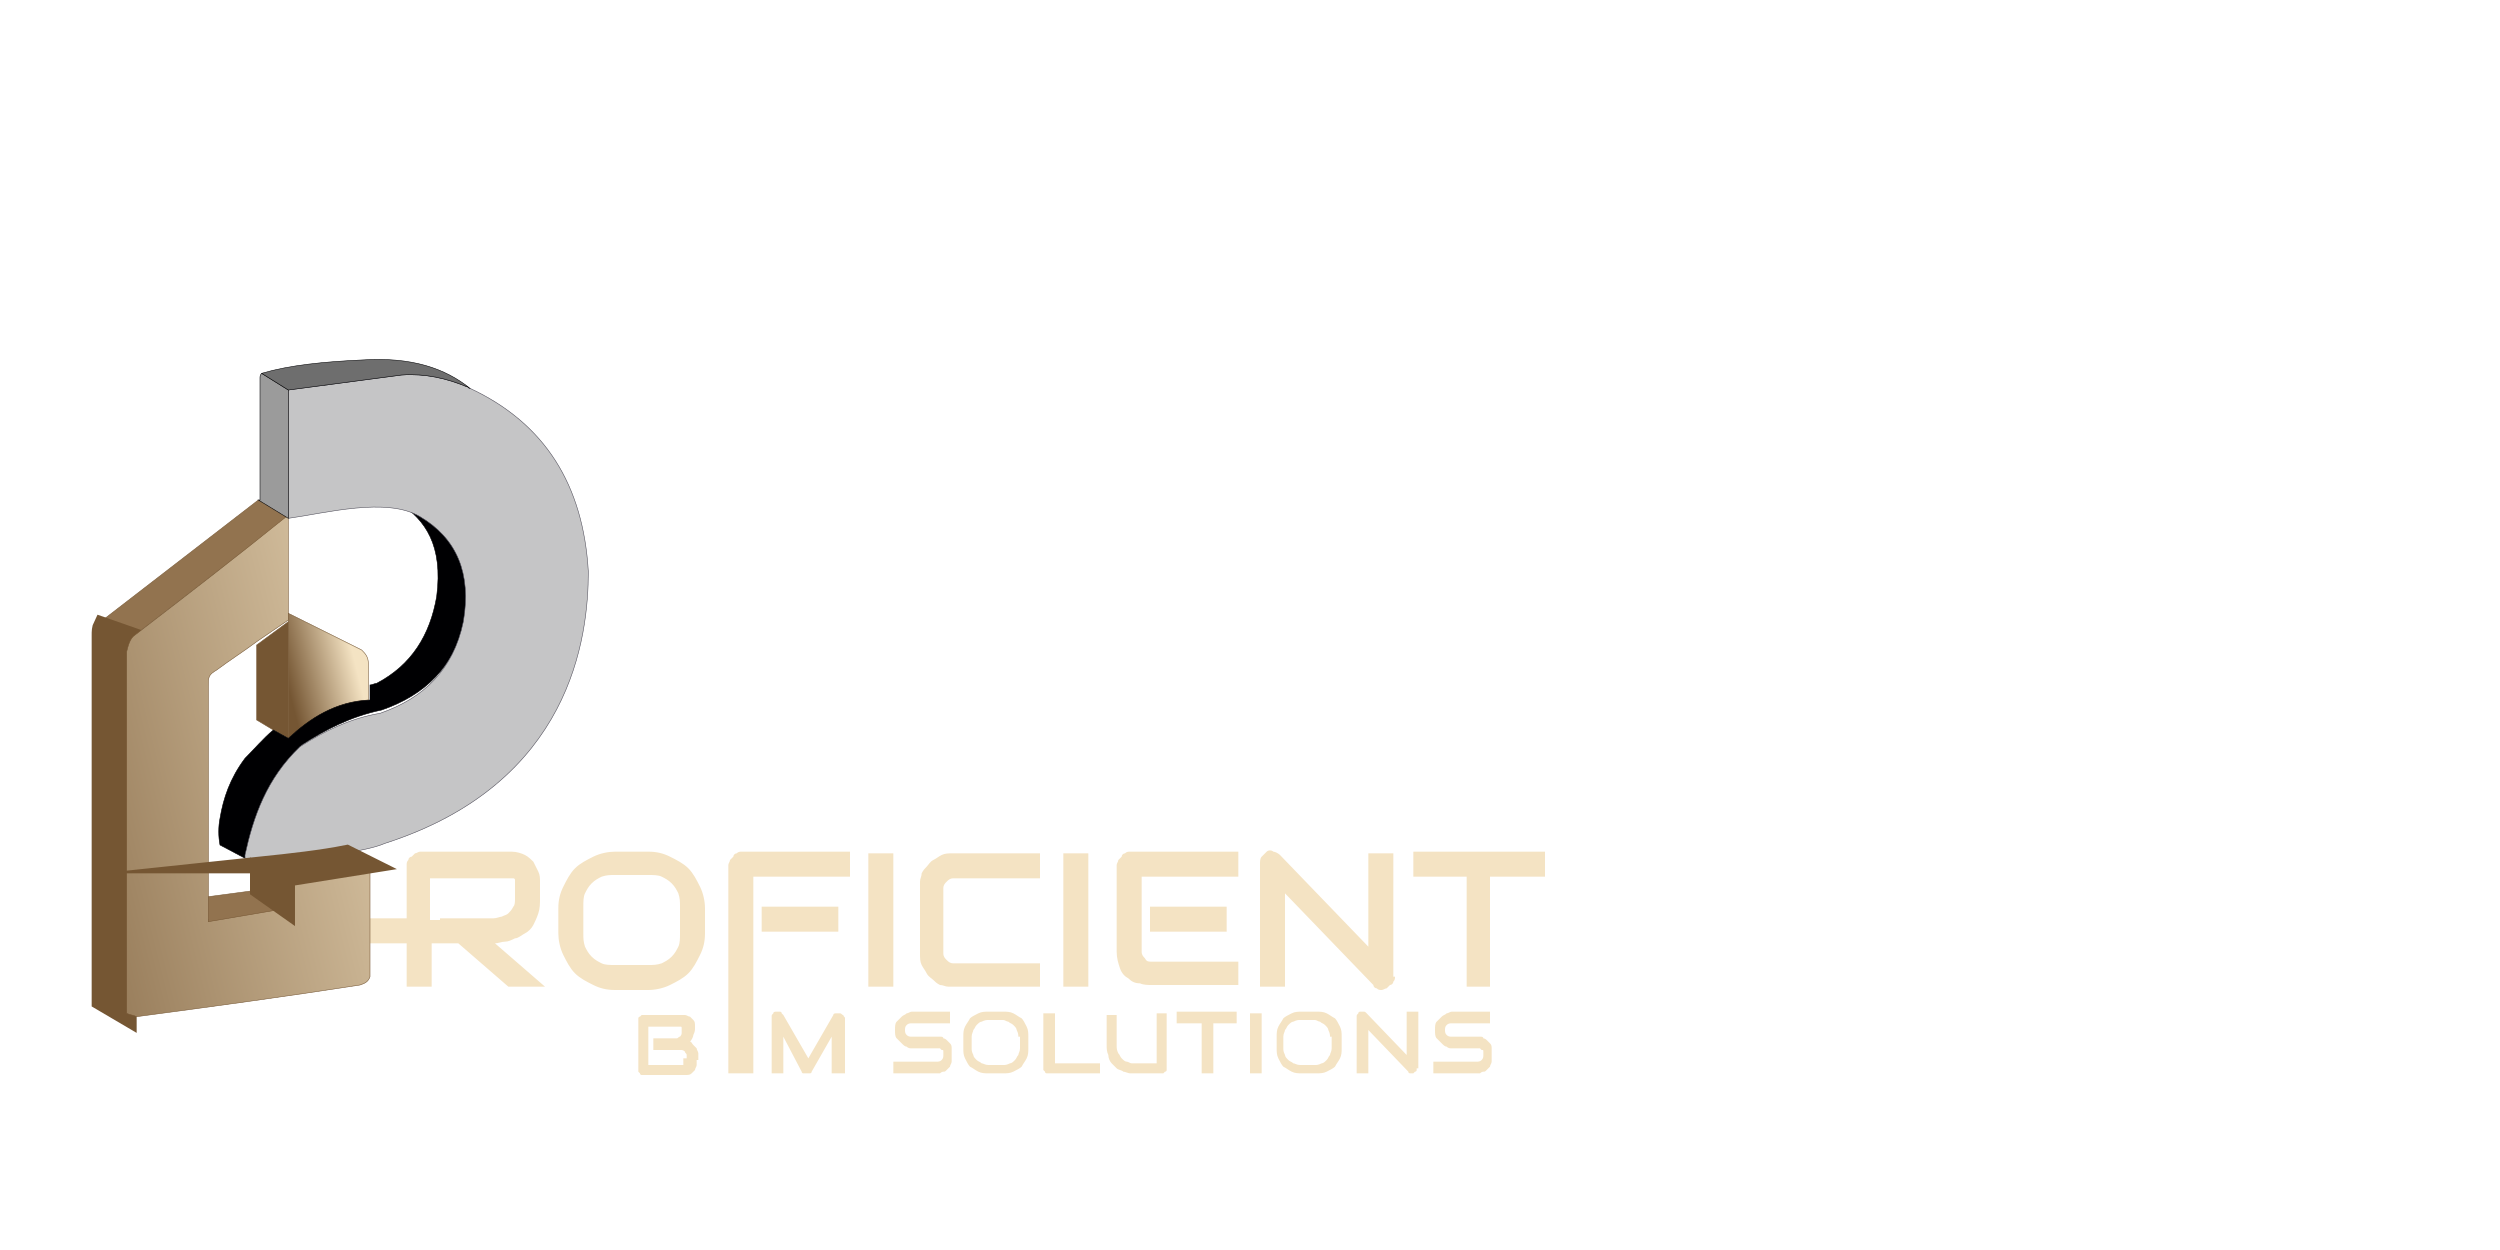 <?xml version="1.0" encoding="utf-8"?>
<!-- Generator: Adobe Illustrator 24.3.0, SVG Export Plug-In . SVG Version: 6.00 Build 0)  -->
<svg version="1.1" id="Layer_1" xmlns="http://www.w3.org/2000/svg" xmlns:xlink="http://www.w3.org/1999/xlink" x="0px" y="0px"
viewBox="25 -20 150 75" style="enable-background:new 0 0 177.5 90;" xml:space="preserve">
<style type="text/css">
.st0{fill-rule:evenodd;clip-rule:evenodd;fill:#F4E3C3;}
.st1{fill-rule:evenodd;clip-rule:evenodd;fill:#92734F;stroke:#755633;stroke-width:3.247517e-02;stroke-miterlimit:22.926;}
.st2{fill-rule:evenodd;clip-rule:evenodd;fill:#755633;stroke:#755633;stroke-c.247517e-02;stroke-miterlimit:22.926;}

.st3{fill-rule:evenodd;clip-rule:evenodd;fill:url(#SVGID_1_);stroke:#755633;stroke-width:3.247517e-02;stroke-miterlimit:22.926;}
.st4{fill-rule:evenodd;clip-rule:evenodd;fill:#755633;stroke:#755633;stroke-width:3.236846e-02;stroke-miterlimit:22.926;}

.st5{fill-rule:evenodd;clip-rule:evenodd;fill:url(#SVGID_2_);stroke:#755633;stroke-width:3.236846e-02;stroke-miterlimit:22.926;}
.st6{fill-rule:evenodd;clip-rule:evenodd;fill:#000002;stroke:#000002;stroke-width:3.247517e-02;stroke-miterlimit:22.926;}
.st7{fill-rule:evenodd;clip-rule:evenodd;fill:#C5C5C6;stroke:#4D4B57;stroke-width:3.247517e-02;stroke-miterlimit:22.926;}
.st8{fill-rule:evenodd;clip-rule:evenodd;fill:#9B9B9B;stroke:#000002;stroke-width:3.247517e-02;stroke-miterlimit:22.926;}
.st9{fill-rule:evenodd;clip-rule:evenodd;fill:#6E6E6E;stroke:#000002;stroke-width:3.247517e-02;stroke-miterlimit:22.926;}
</style>
<g>
<path class="st0" d="M57.4,33.9c0,0.3,0,0.6-0.1,0.9c-0.1,0.3-0.2,0.5-0.3,0.7c-0.1,0.2-0.3,0.4-0.5,0.5c-0.2,0.1-0.4,0.3-0.6,0.3
c-0.2,0.1-0.4,0.2-0.6,0.2c-0.2,0-0.4,0.1-0.6,0.1l3,2.6h-2.2l-3-2.6h-0.4h-0.6h-0.6v2.6h-1.5v-2.6h-2.8v-1.5h2.8v-3.2
c0-0.1,0-0.2,0.1-0.3c0-0.1,0.1-0.2,0.2-0.2c0.1-0.1,0.1-0.1,0.2-0.2c0.1,0,0.2-0.1,0.3-0.1h5.5c0.3,0,0.6,0.1,0.8,0.2
c0.2,0.1,0.4,0.3,0.5,0.4c0.1,0.2,0.2,0.4,0.3,0.6c0.1,0.2,0.1,0.4,0.1,0.6V33.9L57.4,33.9z M51.4,35.1h0.6h2.6
c0.2,0,0.4-0.1,0.5-0.1c0.2-0.1,0.3-0.1,0.4-0.2c0.1-0.1,0.2-0.2,0.3-0.4c0.1-0.1,0.1-0.3,0.1-0.5V33c0-0.1,0-0.1,0-0.2
c0,0,0-0.1-0.1-0.1c0,0-0.1,0-0.1,0c0,0-0.1,0-0.1,0h-4.8v2.5H51.4L51.4,35.1z M67.3,36c0,0.5-0.1,0.9-0.3,1.3
c-0.2,0.4-0.4,0.8-0.7,1.1c-0.3,0.3-0.7,0.5-1.1,0.7c-0.4,0.2-0.9,0.3-1.3,0.3h-2c-0.5,0-0.9-0.1-1.3-0.3c-0.4-0.2-0.8-0.4-1.1-0.7
c-0.3-0.3-0.5-0.7-0.7-1.1c-0.2-0.4-0.3-0.9-0.3-1.3v-1.5c0-0.5,0.1-0.9,0.3-1.3c0.2-0.4,0.4-0.8,0.7-1.1c0.3-0.3,0.7-0.5,1.1-0.7
c0.4-0.2,0.9-0.3,1.3-0.3h2c0.5,0,0.9,0.1,1.3,0.3c0.4,0.2,0.8,0.4,1.1,0.7c0.3,0.3,0.5,0.7,0.7,1.1c0.2,0.4,0.3,0.9,0.3,1.3V36
L67.3,36z M65.8,34.4c0-0.3,0-0.5-0.1-0.8c-0.1-0.2-0.2-0.4-0.4-0.6c-0.2-0.2-0.4-0.3-0.6-0.4c-0.2-0.1-0.5-0.1-0.8-0.1h-2
c-0.3,0-0.5,0-0.8,0.1c-0.2,0.1-0.4,0.2-0.6,0.4c-0.2,0.2-0.3,0.4-0.4,0.6c-0.1,0.2-0.1,0.5-0.1,0.8V36c0,0.3,0,0.5,0.1,0.8
c0.1,0.2,0.2,0.4,0.4,0.6c0.2,0.2,0.4,0.3,0.6,0.4c0.2,0.1,0.5,0.1,0.8,0.1h2c0.3,0,0.5,0,0.8-0.1c0.2-0.1,0.4-0.2,0.6-0.4
c0.2-0.2,0.3-0.4,0.4-0.6c0.1-0.2,0.1-0.5,0.1-0.8V34.4L65.8,34.4z M75.3,35.9h-4.6v-1.5h4.6V35.9L75.3,35.9z M76,32.6v-1.5h-6.5
c-0.1,0-0.2,0-0.3,0.1c-0.1,0-0.2,0.1-0.2,0.2c-0.1,0.1-0.1,0.1-0.2,0.2c0,0.1-0.1,0.2-0.1,0.3v12.5h1.5V32.6H76L76,32.6z
M78.6,39.2h-1.5v-8h1.5V39.2L78.6,39.2z M87.5,39.2h-5.2c-0.1,0-0.3,0-0.4,0c-0.2,0-0.3-0.1-0.5-0.1c-0.2-0.1-0.3-0.2-0.4-0.3
c-0.1-0.1-0.3-0.2-0.4-0.4c-0.1-0.2-0.2-0.3-0.3-0.5c-0.1-0.2-0.1-0.4-0.1-0.7v-3.9c0-0.1,0-0.3,0-0.4c0-0.2,0.1-0.3,0.1-0.5
c0.1-0.2,0.2-0.3,0.3-0.4c0.1-0.1,0.2-0.3,0.4-0.4c0.2-0.1,0.3-0.2,0.5-0.3c0.2-0.1,0.4-0.1,0.7-0.1h5.2v1.5h-5.2
c-0.2,0-0.3,0.1-0.4,0.2c-0.1,0.1-0.2,0.2-0.2,0.4v3.9c0,0.2,0.1,0.3,0.2,0.4c0.1,0.1,0.2,0.2,0.4,0.2h5.2V39.2L87.5,39.2z
M90.3,39.2h-1.5v-8h1.5V39.2L90.3,39.2z M98.6,35.9H94v-1.5h4.6V35.9L98.6,35.9z M99.3,39.2v-1.5h-5.2c-0.2,0-0.3,0-0.4-0.2
c-0.1-0.1-0.2-0.2-0.2-0.4v-4.5h5.8v-1.5h-6.5c-0.1,0-0.2,0-0.3,0.1c-0.1,0-0.2,0.1-0.2,0.2c-0.1,0.1-0.1,0.1-0.2,0.2
c0,0.1-0.1,0.2-0.1,0.3v5.2c0,0.4,0.1,0.7,0.2,1c0.1,0.3,0.3,0.5,0.5,0.6c0.2,0.2,0.4,0.3,0.7,0.3c0.2,0.1,0.5,0.1,0.7,0.1H99.3
L99.3,39.2z M108.7,38.6c0,0.1,0,0.2-0.1,0.3c0,0.1-0.1,0.2-0.2,0.2c-0.1,0.1-0.1,0.1-0.2,0.2c-0.1,0-0.2,0.1-0.3,0.1
c-0.1,0-0.2,0-0.3-0.1c-0.1,0-0.2-0.1-0.2-0.2l-5.3-5.5v5.6h-1.5v-7.4c0-0.1,0-0.3,0.1-0.4c0.1-0.1,0.2-0.2,0.3-0.3
c0.1-0.1,0.3-0.1,0.4,0c0.1,0,0.3,0.1,0.4,0.2l5.3,5.5v-5.6h1.5V38.6L108.7,38.6z M117.6,32.6h-3.2v6.6H113v-6.6h-3.2v-1.5h7.9
V32.6z"/>
<path class="st0" d="M66.8,43.6c0,0.1,0,0.2,0,0.3c0,0.1-0.1,0.2-0.1,0.3c-0.1,0.1-0.1,0.1-0.2,0.2c-0.1,0.1-0.2,0.1-0.4,0.1h-2.5
c0,0-0.1,0-0.1,0c0,0-0.1,0-0.1-0.1c0,0-0.1-0.1-0.1-0.1c0,0,0-0.1,0-0.1v-3c0,0,0-0.1,0-0.1c0,0,0-0.1,0.1-0.1
c0,0,0.1-0.1,0.1-0.1c0,0,0.1,0,0.1,0h2.2c0.1,0,0.2,0,0.3,0c0.1,0,0.2,0.1,0.3,0.1c0.1,0.1,0.1,0.1,0.2,0.2
c0.1,0.1,0.1,0.2,0.1,0.4v0.1c0,0.1,0,0.2-0.1,0.4c0,0.1-0.1,0.3-0.2,0.4c0.1,0,0.1,0.1,0.2,0.2c0.1,0.1,0.1,0.1,0.2,0.2
c0,0.1,0.1,0.2,0.1,0.3c0,0.1,0,0.2,0,0.4V43.6L66.8,43.6z M66.2,43.5c0-0.1,0-0.2,0-0.2c0-0.1-0.1-0.1-0.1-0.2
c0,0-0.1-0.1-0.2-0.1c-0.1,0-0.1,0-0.2,0h-1.5v-0.7h1.2c0.1,0,0.2,0,0.2,0c0.1,0,0.1-0.1,0.2-0.1c0,0,0.1-0.1,0.1-0.2
c0-0.1,0-0.1,0-0.2v-0.1c0-0.1,0-0.1-0.1-0.1h-1.9v2.3H66c0,0,0,0,0,0c0,0,0,0,0,0c0,0,0,0,0,0c0,0,0,0,0-0.1V43.5L66.2,43.5z
M75.6,44.4h-0.7v-2.2l-1.2,2.1c0,0.1-0.1,0.1-0.1,0.1c-0.1,0-0.1,0-0.2,0c-0.1,0-0.1,0-0.2,0c-0.1,0-0.1-0.1-0.1-0.1L72,42.2v2.2
h-0.7V41c0-0.1,0-0.1,0.1-0.2c0-0.1,0.1-0.1,0.2-0.1c0,0,0.1,0,0.1,0c0,0,0.1,0,0.1,0c0,0,0.1,0,0.1,0.1c0,0,0.1,0.1,0.1,0.1
l1.5,2.6l1.5-2.6c0-0.1,0.1-0.1,0.2-0.1c0.1,0,0.1,0,0.2,0c0.1,0,0.1,0.1,0.2,0.1c0,0.1,0.1,0.1,0.1,0.2V44.4L75.6,44.4z
M82.1,43.3c0,0.1,0,0.2,0,0.4c0,0.1-0.1,0.2-0.1,0.3c-0.1,0.1-0.1,0.1-0.2,0.2c-0.1,0.1-0.1,0.1-0.2,0.1c-0.1,0-0.2,0.1-0.2,0.1
c-0.1,0-0.2,0-0.2,0h-2.6v-0.7h2.6c0.1,0,0.2,0,0.3-0.1c0.1-0.1,0.1-0.2,0.1-0.3c0-0.1,0-0.1,0-0.2c0-0.1,0-0.1-0.1-0.1
c0,0-0.1-0.1-0.1-0.1c-0.1,0-0.1,0-0.2,0h-1.5c-0.1,0-0.2,0-0.3-0.1c-0.1,0-0.2-0.1-0.3-0.2c-0.1-0.1-0.2-0.2-0.3-0.3
c-0.1-0.1-0.1-0.3-0.1-0.5c0-0.2,0-0.4,0.1-0.5c0.1-0.1,0.2-0.2,0.3-0.3c0.1-0.1,0.2-0.1,0.3-0.2c0.1,0,0.2-0.1,0.3-0.1h2.3v0.7
h-2.3c-0.1,0-0.2,0-0.3,0.1c-0.1,0.1-0.1,0.2-0.1,0.3c0,0.1,0,0.2,0.1,0.3c0.1,0.1,0.2,0.1,0.3,0.1h1.5h0c0.1,0,0.1,0,0.2,0
c0.1,0,0.2,0,0.2,0.1c0.1,0,0.2,0.1,0.2,0.1c0.1,0.1,0.1,0.1,0.2,0.2c0.1,0.1,0.1,0.2,0.1,0.3C82.1,43.1,82.1,43.2,82.1,43.3
L82.1,43.3z M86.7,42.9c0,0.2,0,0.4-0.1,0.6s-0.2,0.3-0.3,0.5c-0.1,0.1-0.3,0.2-0.5,0.3c-0.2,0.1-0.4,0.1-0.6,0.1h-0.9
c-0.2,0-0.4,0-0.6-0.1c-0.2-0.1-0.3-0.2-0.5-0.3c-0.1-0.1-0.2-0.3-0.3-0.5c-0.1-0.2-0.1-0.4-0.1-0.6v-0.7c0-0.2,0-0.4,0.1-0.6
c0.1-0.2,0.2-0.3,0.3-0.5c0.1-0.1,0.3-0.2,0.5-0.3c0.2-0.1,0.4-0.1,0.6-0.1h0.9c0.2,0,0.4,0,0.6,0.1c0.2,0.1,0.3,0.2,0.5,0.3
c0.1,0.1,0.2,0.3,0.3,0.5c0.1,0.2,0.1,0.4,0.1,0.6V42.9L86.7,42.9z M86.1,42.2c0-0.1,0-0.2-0.1-0.4c0-0.1-0.1-0.2-0.2-0.3
c-0.1-0.1-0.2-0.1-0.3-0.2c-0.1,0-0.2-0.1-0.3-0.1h-0.9c-0.1,0-0.2,0-0.4,0.1c-0.1,0-0.2,0.1-0.3,0.2c-0.1,0.1-0.1,0.2-0.2,0.3
c0,0.1-0.1,0.2-0.1,0.4v0.7c0,0.1,0,0.2,0.1,0.4c0,0.1,0.1,0.2,0.2,0.3c0.1,0.1,0.2,0.1,0.3,0.2c0.1,0,0.2,0.1,0.4,0.1h0.9
c0.1,0,0.2,0,0.4-0.1c0.1,0,0.2-0.1,0.3-0.2c0.1-0.1,0.1-0.2,0.2-0.3c0-0.1,0.1-0.2,0.1-0.4V42.2L86.1,42.2z M90.9,44.4h-3
c0,0-0.1,0-0.1,0c0,0-0.1,0-0.1-0.1c0,0-0.1-0.1-0.1-0.1c0,0,0-0.1,0-0.1v-3.3h0.7v3h2.7V44.4L90.9,44.4z M95,44.1c0,0,0,0.1,0,0.1
c0,0,0,0.1-0.1,0.1c0,0-0.1,0.1-0.1,0.1c0,0-0.1,0-0.1,0h-1.5c-0.1,0-0.3,0-0.4,0c-0.1,0-0.3-0.1-0.4-0.1c-0.1-0.1-0.3-0.1-0.4-0.2
c-0.1-0.1-0.2-0.2-0.3-0.3c-0.1-0.1-0.2-0.3-0.2-0.5c-0.1-0.2-0.1-0.4-0.1-0.6v-1.8H92v1.8c0,0.2,0,0.3,0.1,0.5
c0.1,0.1,0.1,0.2,0.2,0.3c0.1,0.1,0.2,0.2,0.3,0.2c0.1,0,0.2,0.1,0.3,0.1c0.1,0,0.2,0,0.2,0c0.1,0,0.1,0,0.1,0h1.2v-3H95V44.1
L95,44.1z M99.3,41.4h-1.5v3h-0.7v-3h-1.5v-0.7h3.6V41.4L99.3,41.4z M100.7,44.4H100v-3.6h0.7V44.4L100.7,44.4z M105.5,42.9
c0,0.2,0,0.4-0.1,0.6c-0.1,0.2-0.2,0.3-0.3,0.5c-0.1,0.1-0.3,0.2-0.5,0.3c-0.2,0.1-0.4,0.1-0.6,0.1h-0.9c-0.2,0-0.4,0-0.6-0.1
c-0.2-0.1-0.3-0.2-0.5-0.3c-0.1-0.1-0.2-0.3-0.3-0.5c-0.1-0.2-0.1-0.4-0.1-0.6v-0.7c0-0.2,0-0.4,0.1-0.6c0.1-0.2,0.2-0.3,0.3-0.5
c0.1-0.1,0.3-0.2,0.5-0.3c0.2-0.1,0.4-0.1,0.6-0.1h0.9c0.2,0,0.4,0,0.6,0.1c0.2,0.1,0.3,0.2,0.5,0.3c0.1,0.1,0.2,0.3,0.3,0.5
c0.1,0.2,0.1,0.4,0.1,0.6V42.9L105.5,42.9z M104.8,42.2c0-0.1,0-0.2-0.1-0.4c0-0.1-0.1-0.2-0.2-0.3c-0.1-0.1-0.2-0.1-0.3-0.2
c-0.1,0-0.2-0.1-0.3-0.1h-0.9c-0.1,0-0.2,0-0.4,0.1c-0.1,0-0.2,0.1-0.3,0.2c-0.1,0.1-0.1,0.2-0.2,0.3c0,0.1-0.1,0.2-0.1,0.4v0.7
c0,0.1,0,0.2,0.1,0.4c0,0.1,0.1,0.2,0.2,0.3c0.1,0.1,0.2,0.1,0.3,0.2c0.1,0,0.2,0.1,0.4,0.1h0.9c0.1,0,0.2,0,0.4-0.1
c0.1,0,0.2-0.1,0.3-0.2c0.1-0.1,0.1-0.2,0.2-0.3c0-0.1,0.1-0.2,0.1-0.4V42.2L104.8,42.2z M110,44.1c0,0,0,0.1,0,0.1
c0,0,0,0.1-0.1,0.1c0,0-0.1,0.1-0.1,0.1c0,0-0.1,0-0.1,0c0,0-0.1,0-0.1,0c0,0-0.1,0-0.1-0.1l-2.4-2.5v2.6h-0.7V41
c0-0.1,0-0.1,0.1-0.2c0-0.1,0.1-0.1,0.1-0.1c0.1,0,0.1,0,0.2,0c0.1,0,0.1,0,0.2,0.1l2.4,2.5v-2.6h0.7V44.1L110,44.1z M114.5,43.3
c0,0.1,0,0.2,0,0.4c0,0.1-0.1,0.2-0.1,0.3c-0.1,0.1-0.1,0.1-0.2,0.2c-0.1,0.1-0.1,0.1-0.2,0.1c-0.1,0-0.2,0.1-0.2,0.1
c-0.1,0-0.2,0-0.2,0h-2.6v-0.7h2.6c0.1,0,0.2,0,0.3-0.1c0.1-0.1,0.1-0.2,0.1-0.3c0-0.1,0-0.1,0-0.2c0-0.1,0-0.1-0.1-0.1
c0,0-0.1-0.1-0.1-0.1c-0.1,0-0.1,0-0.2,0h-1.5c-0.1,0-0.2,0-0.3-0.1c-0.1,0-0.2-0.1-0.3-0.2c-0.1-0.1-0.2-0.2-0.3-0.3
c-0.1-0.1-0.1-0.3-0.1-0.5c0-0.2,0-0.4,0.1-0.5c0.1-0.1,0.2-0.2,0.3-0.3c0.1-0.1,0.2-0.1,0.3-0.2c0.1,0,0.2-0.1,0.3-0.1h2.3v0.7
h-2.3c-0.1,0-0.2,0-0.3,0.1c-0.1,0.1-0.1,0.2-0.1,0.3c0,0.1,0,0.2,0.1,0.3c0.1,0.1,0.2,0.1,0.3,0.1h1.5h0c0.1,0,0.1,0,0.2,0
c0.1,0,0.2,0,0.2,0.1c0.1,0,0.2,0.1,0.2,0.1c0.1,0.1,0.1,0.1,0.2,0.2c0.1,0.1,0.1,0.2,0.1,0.3C114.5,43.1,114.5,43.2,114.5,43.3z"
/>
<path class="st1" d="M33.1,18.1l9.2-7.1L40.5,10l-9.2,7.1c-0.1,0.1-0.2,0.2-0.2,0.3L33.1,18.1z"/>
<path class="st2" d="M32.6,19.2c0-0.4,0.1-0.8,0.5-1l-2-0.7c-0.1,0.2-0.1,0.4-0.1,0.6v22l1.7,1V19.2z"/>
<linearGradient id="SVGID_1_" gradientUnits="userSpaceOnUse" x1="56.961" y1="22.033" x2="18.366" y2="31.656">
<stop  offset="0" style="stop-color:#F4E3C3"/>
<stop  offset="1" style="stop-color:#755633"/>
</linearGradient>
<path class="st3" d="M33.1,18.1c-0.3,0.2-0.4,0.6-0.5,1c0,7.2,0,14.5,0,21.7c0.2,0.1,0.4,0.1,0.6,0.2c4.5-0.6,8.9-1.2,13.4-1.9
c0.3-0.1,0.5-0.2,0.6-0.5c0-2.3,0-4.6,0-6.9c-1.7,0.3-3.3,0.6-5,0.8c0,0.6,0,1.3,0,1.9c-1.6,0.3-3.2,0.5-4.7,0.8c0-0.5,0-1,0-1.5
c0-4.2,0-8.3,0-12.5c0-0.6,0-0.7,0.5-1c0.8-0.6,1.6-1.1,2.4-1.7c0.6-0.4,1.3-0.9,1.9-1.3c0-0.2,0-0.3,0-0.5c0-1.9,0-3.8,0-5.8
C39.2,13.4,36.1,15.8,33.1,18.1z"/>
<polygon class="st4" points="40.4,18.7 40.4,23.2 41.4,23.8 42.3,24.3 42.3,23.2 42.3,17.3 	"/>
<linearGradient id="SVGID_2_" gradientUnits="userSpaceOnUse" x1="46.264" y1="19.565" x2="42.142" y2="20.593">
<stop  offset="0" style="stop-color:#F4E3C3"/>
<stop  offset="1" style="stop-color:#755633"/>
</linearGradient>
<path class="st5" d="M42.3,17.3v5.9v1.1c1.4-1.2,2.8-2.2,4.8-2.3v-0.7v-1.5c0-0.4-0.2-0.6-0.4-0.8l-4.4-2.2V17.3z"/>
<path class="st6" d="M42.3,24.3l-0.9-0.5c-0.6,0.5-1.1,1.1-1.7,1.7c-0.9,1.2-1.3,2.4-1.5,3.6c-0.1,0.5-0.1,1.1,0,1.6l1.7,0.9
c-0.1-0.1-0.1-0.2-0.1-0.4c0.5-2.3,1.3-4.5,3.3-6.5c1.4-0.9,2.9-1.7,4.8-2.1c2.6-0.9,4.4-2.6,5-5.5c0.5-3.5-0.8-5.8-3.9-6.9
c1.5,1,2.6,2.5,2.2,5.6c-0.4,2.3-1.5,4.1-3.6,5.2c-0.1,0-0.3,0.1-0.4,0.1V22C45.1,22.1,43.6,23.1,42.3,24.3z"/>
<path class="st7" d="M43,24.8c-2,1.9-2.8,4.2-3.3,6.5c0,0.2,0,0.3,0.1,0.4c0.1,0.1,0.3,0.2,0.6,0.2c0.1,0,0.1,0,0.2,0
c1.9-0.2,3.6-0.4,5.2-0.7c0.8-0.2,1.6-0.3,2.3-0.6C59.3,27,60.3,18.2,60.3,14.3c-0.3-5.2-2.6-8.9-7.1-11c-0.1,0-0.1-0.1-0.2-0.1
c-1.2-0.5-2.5-0.8-3.9-0.7l-6.8,0.9v7.7c2.2-0.3,5.9-1.3,7.9-0.1c2.2,1.3,3.1,3.4,2.6,6.3c-0.6,2.9-2.4,4.6-5,5.5
C46,23.1,44.4,23.9,43,24.8z"/>
<polygon class="st1" points="40.5,33.4 37.5,33.8 37.5,35.3 42.2,34.5 	"/>
<path class="st2" d="M40.5,31.9l0,1.5l1.7,1.2v-1.9l5-0.8l-1.4-0.7c-1.5,0.3-3.3,0.5-5.2,0.7C40.6,31.9,40.5,31.9,40.5,31.9z"/>
<path class="st8" d="M40.5,10l1.8,1.1V3.4l-1.6-1c-0.1,0.1-0.1,0.2-0.1,0.3V10z"/>
<path class="st9" d="M53.2,3.3L53.2,3.3C53.2,3.3,53.2,3.3,53.2,3.3L53.2,3.3z M42.3,3.4l-1.6-1c1.7-0.5,3.8-0.7,6-0.8
c3-0.2,5,0.5,6.5,1.7c-0.1,0-0.1-0.1-0.2-0.1c-1.2-0.5-2.5-0.8-3.9-0.7L42.3,3.4z"/>
</g>
</svg>
